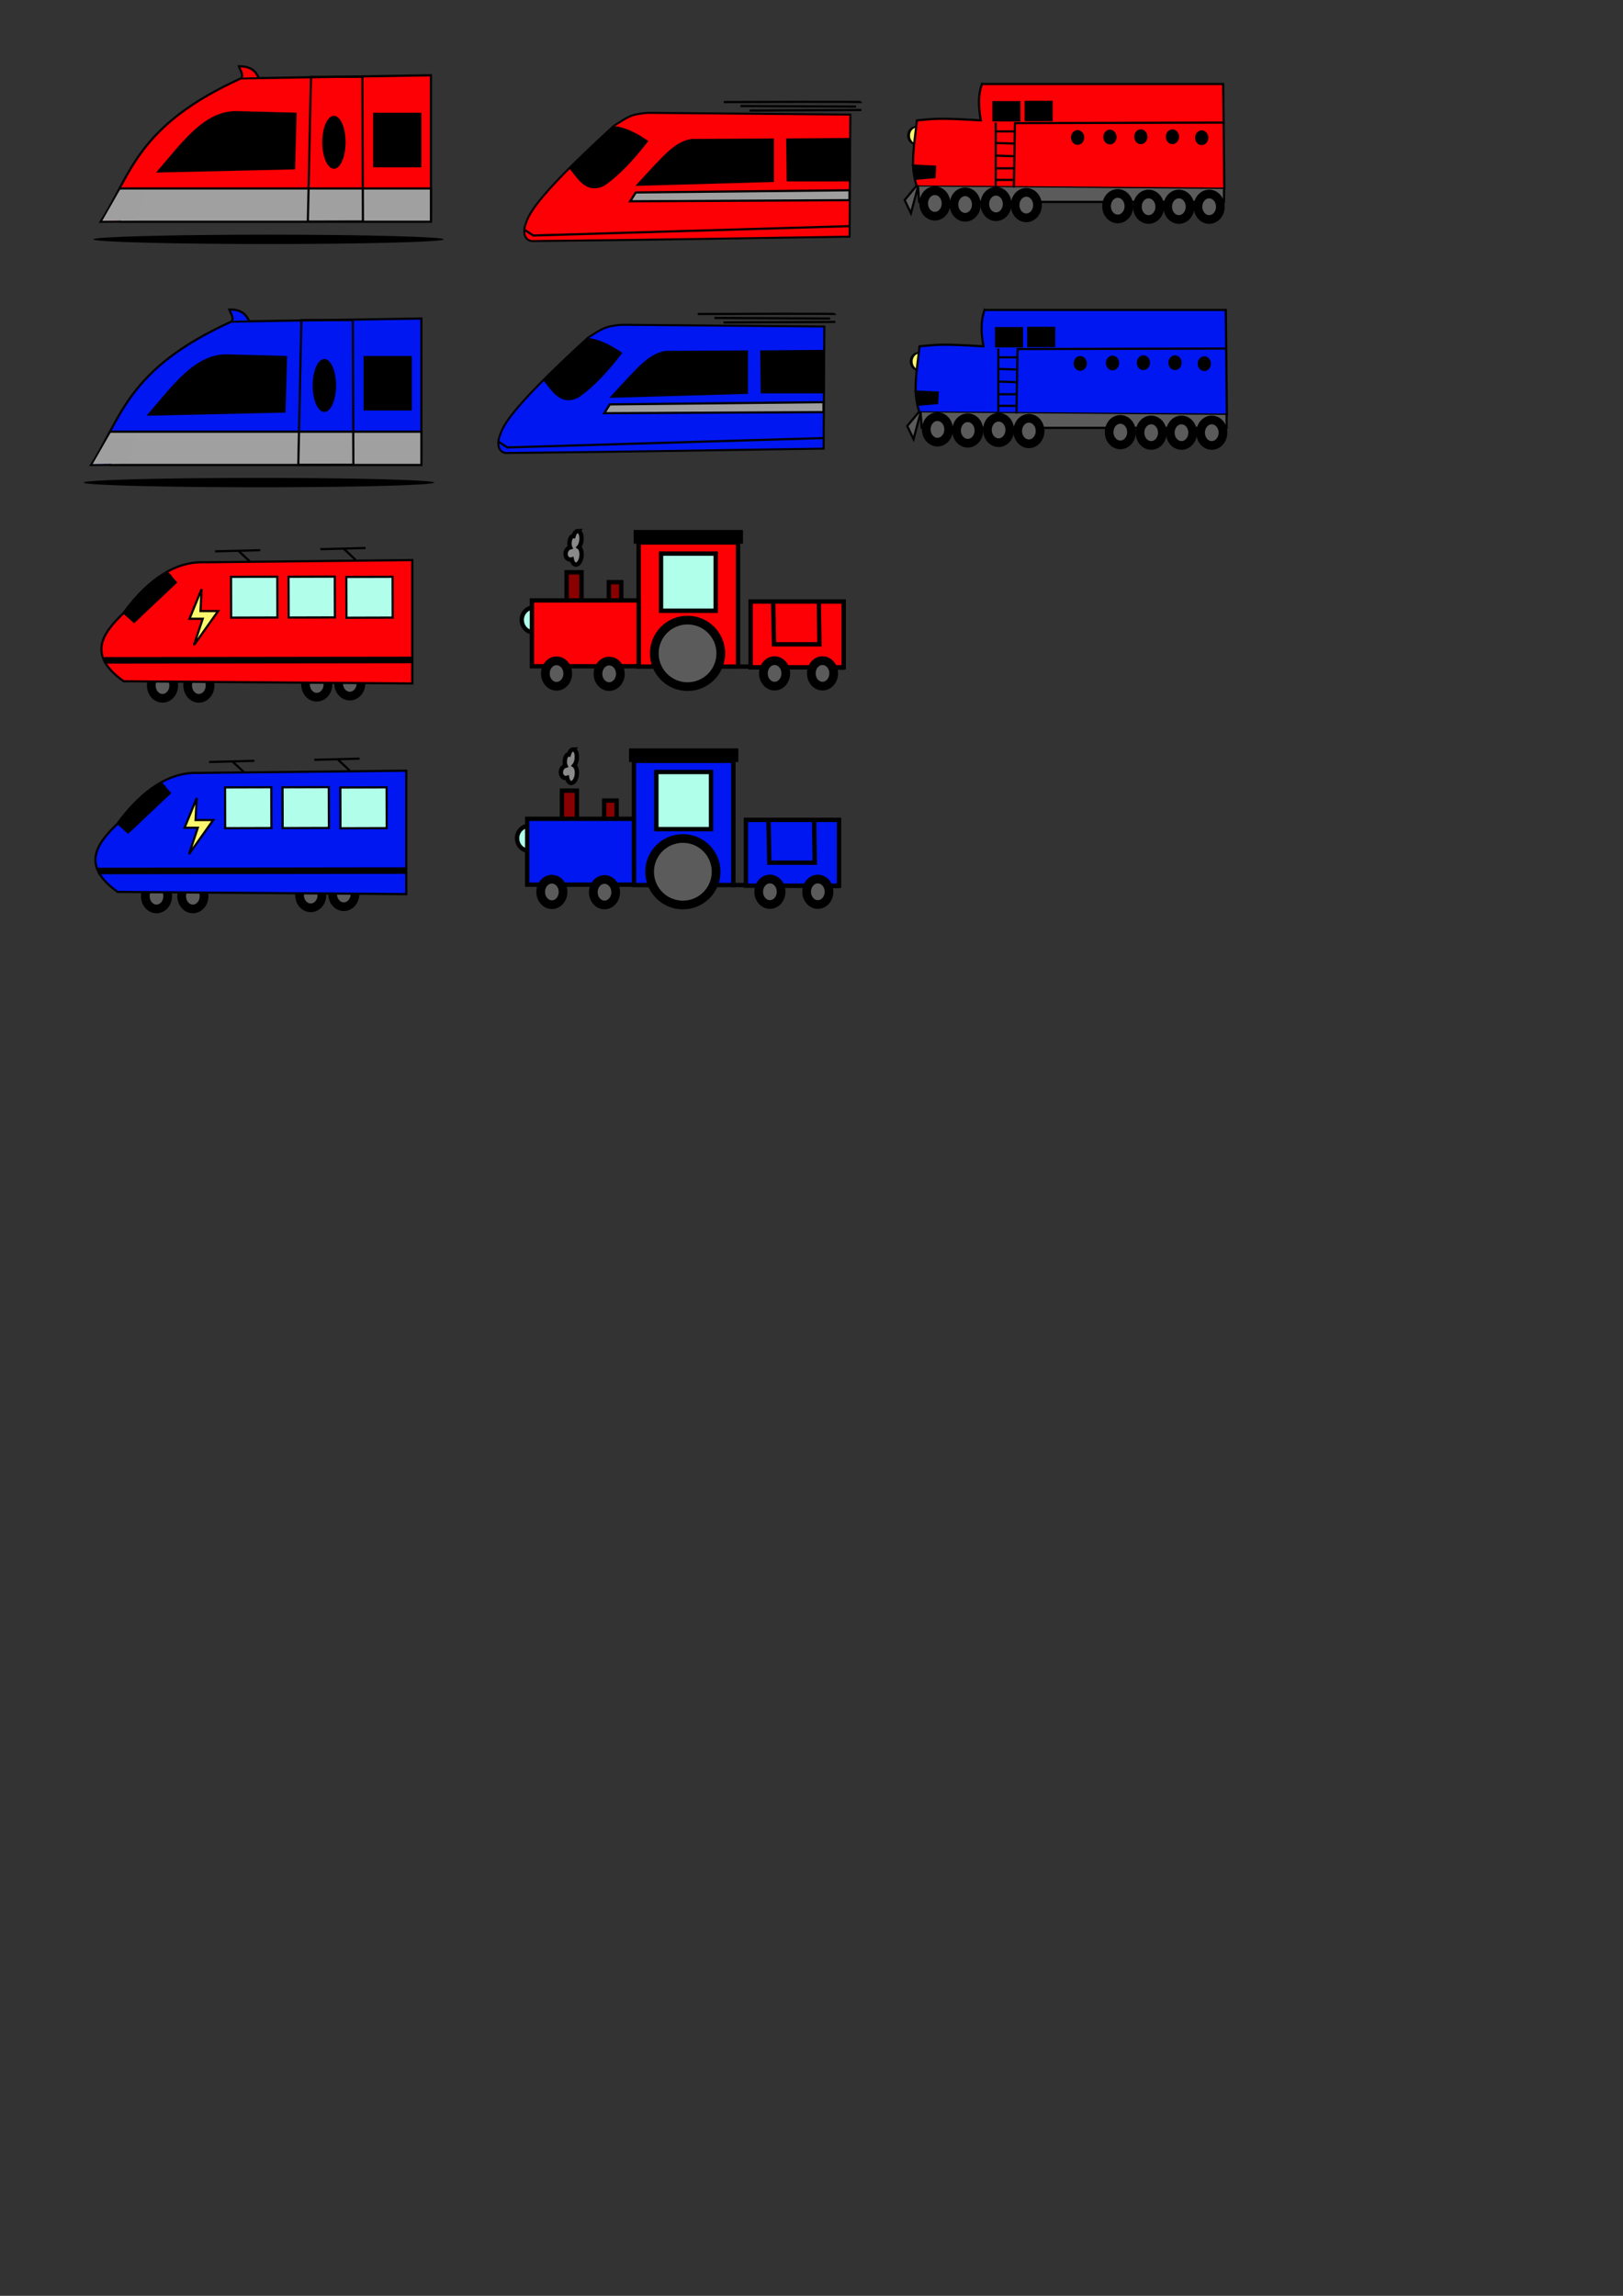 <?xml version="1.0" encoding="UTF-8" standalone="no"?>
<!-- Created with Inkscape (http://www.inkscape.org/) -->

<svg
   xmlns:dc="http://purl.org/dc/elements/1.1/"
   xmlns:cc="http://creativecommons.org/ns#"
   xmlns:rdf="http://www.w3.org/1999/02/22-rdf-syntax-ns#"
   xmlns:svg="http://www.w3.org/2000/svg"
   xmlns="http://www.w3.org/2000/svg"
   xmlns:sodipodi="http://sodipodi.sourceforge.net/DTD/sodipodi-0.dtd"
   xmlns:inkscape="http://www.inkscape.org/namespaces/inkscape"
   width="744.094"
   height="1052.362"
   id="svg6679"
   version="1.1"
   inkscape:version="0.48.5 r10040"
   sodipodi:docname="trains.svg">
  <rect width="100%" height="100%" fill="#333333" stroke="none"/>
  <defs
     id="defs6681" />
  <sodipodi:namedview
     id="base"
     pagecolor="#ffffff"
     bordercolor="#666666"
     borderopacity="1.0"
     inkscape:pageopacity="0.0"
     inkscape:pageshadow="2"
     inkscape:zoom="1.4"
     inkscape:cx="315.5102"
     inkscape:cy="812.76959"
     inkscape:document-units="px"
     inkscape:current-layer="layer5"
     showgrid="false"
     inkscape:window-width="1438"
     inkscape:window-height="851"
     inkscape:window-x="1599"
     inkscape:window-y="0"
     inkscape:window-maximized="0"
     showguides="true"
     inkscape:guide-bbox="true" />
  <g
     inkscape:label="hover_train_red"
     inkscape:groupmode="layer"
     id="layer1">
    <g
       id="g7313"
       transform="translate(-76,0)">
      <path
         sodipodi:nodetypes="ccccc"
         inkscape:connector-curvature="0"
         id="path6687"
         d="m 122.143,101.648 151.429,-1.429 0,-65.714 -87.143,1.429 c -47.908,21.833 -50.198,43.93 -64.286,65.714 z"
         style="fill:#fc0005;fill-opacity:1;stroke:#000000;stroke-width:1px;stroke-linecap:butt;stroke-linejoin:miter;stroke-opacity:1" />
      <path
         sodipodi:nodetypes="ccccc"
         inkscape:connector-curvature="0"
         id="path6689"
         d="m 211.508,52.146 -27.143,-0.714 c -14.551,-0.214 -24.807,14.603 -35.714,27.143 l 62.143,-1.429 z"
         style="fill:#000000;fill-opacity:1;stroke:#000000;stroke-width:1px;stroke-linecap:butt;stroke-linejoin:miter;stroke-opacity:1" />
      <rect
         y="51.684"
         x="247.073"
         height="25"
         width="22.143"
         id="rect6693"
         style="fill:#000000;fill-opacity:1;stroke:none" />
      <path
         transform="translate(0.166,-6.219)"
         d="m 279.286,115.934 c 0,1.183 -35.977,2.143 -80.357,2.143 -44.38,0 -80.357,-0.959 -80.357,-2.143 0,-1.183 35.977,-2.143 80.357,-2.143 44.38,0 80.357,0.959 80.357,2.143 z"
         sodipodi:ry="2.1428571"
         sodipodi:rx="80.35714"
         sodipodi:cy="115.93361"
         sodipodi:cx="198.92857"
         id="path7203"
         style="fill:#000000;fill-opacity:1;stroke:none"
         sodipodi:type="arc" />
      <path
         transform="translate(-1.263,-4.293)"
         d="m 235.714,69.505 c 0,6.706 -2.398,12.143 -5.357,12.143 -2.959,0 -5.357,-5.437 -5.357,-12.143 0,-6.706 2.398,-12.143 5.357,-12.143 2.959,0 5.357,5.437 5.357,12.143 z"
         sodipodi:ry="12.142858"
         sodipodi:rx="5.3571429"
         sodipodi:cy="69.505035"
         sodipodi:cx="230.35715"
         id="path7205"
         style="fill:#000000;fill-opacity:1;stroke:none"
         sodipodi:type="arc" />
      <rect
         y="86.395"
         x="130.967"
         height="15.253"
         width="142.615"
         id="rect7207"
         style="fill:#a0a0a0;fill-opacity:1;stroke:#000000;stroke-opacity:1" />
      <path
         sodipodi:nodetypes="ccccc"
         inkscape:connector-curvature="0"
         id="path7209"
         d="m 131.056,86.924 -8.181,14.29 16.309,-0.235 3.626,-12.934 z"
         style="fill:#9f9f9f;fill-opacity:1;stroke:none" />
      <path
         sodipodi:nodetypes="ccc"
         inkscape:connector-curvature="0"
         id="path7211"
         d="m 186.786,35.576 c 0.798,-1.548 -0.75,-3.631 -1.25,-5.179 5.581,-0.07 7.585,2.245 8.929,5"
         style="fill:#fc0005;fill-opacity:1;stroke:#000000;stroke-width:1px;stroke-linecap:butt;stroke-linejoin:miter;stroke-opacity:1" />
      <path
         sodipodi:nodetypes="ccccc"
         inkscape:connector-curvature="0"
         id="path6691"
         d="m 218.571,35.219 -1.429,66.389 25.253,-0.063 -0.253,-66.326 z"
         style="fill:none;stroke:#000000;stroke-width:1px;stroke-linecap:butt;stroke-linejoin:miter;stroke-opacity:1" />
    </g>
  </g>
  <g
     inkscape:groupmode="layer"
     id="layer7"
     inkscape:label="hover_train_blue">
    <g
       id="g7358">
      <path
         sodipodi:nodetypes="ccccc"
         inkscape:connector-curvature="0"
         id="path6687-4"
         d="m 41.755,213.139 151.429,-1.429 0,-65.714 -87.143,1.429 C 58.133,169.258 55.843,191.355 41.755,213.139 z"
         style="fill:#0017f2;fill-opacity:1;stroke:#000000;stroke-width:1px;stroke-linecap:butt;stroke-linejoin:miter;stroke-opacity:1" />
      <path
         sodipodi:nodetypes="ccccc"
         inkscape:connector-curvature="0"
         id="path6689-3"
         d="m 131.12,163.637 -27.143,-0.714 C 89.426,162.709 79.17,177.526 68.263,190.066 l 62.143,-1.429 z"
         style="fill:#000000;fill-opacity:1;stroke:#000000;stroke-width:1px;stroke-linecap:butt;stroke-linejoin:miter;stroke-opacity:1" />
      <rect
         y="163.175"
         x="166.686"
         height="25"
         width="22.143"
         id="rect6693-2"
         style="fill:#000000;fill-opacity:1;stroke:none" />
      <path
         transform="translate(-80.222,105.272)"
         d="m 279.286,115.934 a 80.357,2.143 0 1 1 -160.714,0 80.357,2.143 0 1 1 160.714,0 z"
         sodipodi:ry="2.1428571"
         sodipodi:rx="80.35714"
         sodipodi:cy="115.93361"
         sodipodi:cx="198.92857"
         id="path7203-4"
         style="fill:#000000;fill-opacity:1;stroke:none"
         sodipodi:type="arc" />
      <path
         transform="translate(-81.65,107.198)"
         d="m 235.714,69.505 a 5.357,12.143 0 1 1 -10.714,0 5.357,12.143 0 1 1 10.714,0 z"
         sodipodi:ry="12.142858"
         sodipodi:rx="5.3571429"
         sodipodi:cy="69.505035"
         sodipodi:cx="230.35715"
         id="path7205-6"
         style="fill:#000000;fill-opacity:1;stroke:none"
         sodipodi:type="arc" />
      <rect
         y="197.887"
         x="50.579"
         height="15.253"
         width="142.615"
         id="rect7207-5"
         style="fill:#a0a0a0;fill-opacity:1;stroke:#000000;stroke-opacity:1" />
      <path
         sodipodi:nodetypes="ccccc"
         inkscape:connector-curvature="0"
         id="path7209-0"
         d="m 50.669,198.416 -8.181,14.29 16.309,-0.235 3.626,-12.934 z"
         style="fill:#9f9f9f;fill-opacity:1;stroke:none" />
      <path
         sodipodi:nodetypes="ccc"
         inkscape:connector-curvature="0"
         id="path7211-6"
         d="m 106.398,147.068 c 0.798,-1.548 -0.75,-3.631 -1.25,-5.179 5.581,-0.07 7.585,2.245 8.929,5"
         style="fill:#0017f2;fill-opacity:1;stroke:#000000;stroke-width:1px;stroke-linecap:butt;stroke-linejoin:miter;stroke-opacity:1" />
      <path
         sodipodi:nodetypes="ccccc"
         inkscape:connector-curvature="0"
         id="path6691-2"
         d="m 138.184,146.711 -1.429,66.389 25.253,-0.063 -0.253,-66.326 z"
         style="fill:none;stroke:#000000;stroke-width:1px;stroke-linecap:butt;stroke-linejoin:miter;stroke-opacity:1" />
    </g>
  </g>
  <g
     inkscape:groupmode="layer"
     id="layer8"
     inkscape:label="bullet_train_blue">
    <g
       id="g7463">
      <path
         sodipodi:nodetypes="cccccsc"
         inkscape:connector-curvature="0"
         id="path7329"
         d="m 231.869,207.658 c 65.657,-0.671 97.15,-1.343 145.725,-2.014 l 0.357,-55.969 -92.839,-0.806 c -7.736,0.612 -9.016,1.783 -15.574,5.94 -38.837,35.516 -39.171,41.513 -40.694,45.794 -0.631,1.774 -0.98,6.473 3.026,7.054 z"
         style="fill:#0017f2;fill-opacity:1;stroke:#000000;stroke-width:0.92px;stroke-linecap:butt;stroke-linejoin:miter;stroke-opacity:1" />
      <path
         sodipodi:nodetypes="cccc"
         inkscape:connector-curvature="0"
         id="path7335"
         d="m 268.827,155.445 c 5.135,0.105 10.649,2.973 15.784,6.44 -6.279,8.085 -12.748,15.218 -19.698,19.951 -8.5,4.269 -12.279,-4.663 -15.657,-7.955"
         style="fill:#000000;fill-opacity:1;stroke:#000000;stroke-width:1px;stroke-linecap:butt;stroke-linejoin:miter;stroke-opacity:1" />
      <path
         sodipodi:nodetypes="ccccc"
         inkscape:connector-curvature="0"
         id="path7337"
         d="m 280.57,181.835 c 12.946,-14.108 17.098,-19.066 24.492,-20.503 l 37.38,-0.205 0,18.94 z"
         style="fill:#000000;fill-opacity:1;stroke:#000000;stroke-width:1px;stroke-linecap:butt;stroke-linejoin:miter;stroke-opacity:1" />
      <path
         inkscape:connector-curvature="0"
         id="path7339"
         d="m 349.008,161.127 0.253,18.688 28.284,0 0.253,-18.94 z"
         style="fill:#000000;fill-opacity:1;stroke:#000000;stroke-width:1px;stroke-linecap:butt;stroke-linejoin:miter;stroke-opacity:1" />
      <path
         sodipodi:nodetypes="ccccc"
         inkscape:connector-curvature="0"
         id="path7341"
         d="m 279.56,185.37 -2.525,4.041 100.51,-0.505 0,-4.546 z"
         style="fill:#9f9f9f;fill-opacity:1;stroke:#000000;stroke-width:1px;stroke-linecap:butt;stroke-linejoin:miter;stroke-opacity:1" />
      <path
         inkscape:connector-curvature="0"
         id="path7343"
         d="m 319.897,143.936 c 63.64,-0.253 63.387,0 63.387,0"
         style="fill:none;stroke:#000000;stroke-width:1px;stroke-linecap:butt;stroke-linejoin:miter;stroke-opacity:1" />
      <path
         inkscape:connector-curvature="0"
         id="path7345"
         d="m 331.723,147.821 c 51.265,-0.253 51.265,-0.253 51.265,-0.253"
         style="fill:none;stroke:#000000;stroke-width:1px;stroke-linecap:butt;stroke-linejoin:miter;stroke-opacity:1" />
      <path
         inkscape:connector-curvature="0"
         id="path7347"
         d="m 327.542,145.75 53.033,0.253"
         style="fill:none;stroke:#000000;stroke-width:1px;stroke-linecap:butt;stroke-linejoin:miter;stroke-opacity:1" />
      <path
         sodipodi:nodetypes="ccc"
         inkscape:connector-curvature="0"
         id="path7369"
         d="m 228.294,202.319 4.293,2.778 144.957,-4.293"
         style="fill:none;stroke:#000000;stroke-width:1px;stroke-linecap:butt;stroke-linejoin:miter;stroke-opacity:1" />
    </g>
  </g>
  <g
     inkscape:groupmode="layer"
     id="layer10"
     inkscape:label="steam_train_red">
    <g
       id="g8025"
       transform="translate(22.724,-46.405)">
      <path
         d="m 302.857,955.217 c 0,7.89 -6.076,14.286 -13.571,14.286 -7.495,0 -13.571,-6.396 -13.571,-14.286 0,-7.89 6.076,-14.286 13.571,-14.286 7.495,0 13.571,6.396 13.571,14.286 z"
         sodipodi:ry="14.285714"
         sodipodi:rx="13.571428"
         sodipodi:cy="955.2171"
         sodipodi:cx="289.28571"
         id="path3873"
         style="fill:#b0ffea;fill-opacity:1;stroke:#000000;stroke-width:5;stroke-linejoin:miter;stroke-miterlimit:4;stroke-opacity:1;stroke-dasharray:none;display:inline"
         sodipodi:type="arc"
         transform="matrix(0.399,0,0,0.399,106.471,-50.567)" />
      <rect
         y="295.049"
         x="270.085"
         height="56.937"
         width="45.55"
         id="rect4088"
         style="fill:#fc0005;fill-opacity:1;stroke:#000000;stroke-width:2;stroke-miterlimit:4;stroke-opacity:1;stroke-dasharray:none" />
      <rect
         y="313.269"
         x="256.42"
         height="10.249"
         width="5.694"
         id="rect4095"
         style="fill:#890000;fill-opacity:1;stroke:#000000;stroke-width:2;stroke-miterlimit:4;stroke-opacity:1;stroke-dasharray:none" />
      <rect
         y="308.714"
         x="237.061"
         height="13.665"
         width="6.832"
         id="rect4097"
         style="fill:#890000;fill-opacity:1;stroke:#000000;stroke-width:2;stroke-miterlimit:4;stroke-opacity:1;stroke-dasharray:none" />
      <rect
         y="321.635"
         x="221.129"
         height="30.177"
         width="48.966"
         id="rect3863"
         style="fill:#fc0005;fill-opacity:1;stroke:#000000;stroke-width:2;stroke-miterlimit:4;stroke-opacity:1;stroke-dasharray:none" />
      <rect
         y="300.173"
         x="280.334"
         height="26.191"
         width="25.052"
         id="rect3869"
         style="fill:#b0ffea;fill-opacity:1;stroke:#000000;stroke-width:2;stroke-miterlimit:4;stroke-opacity:1;stroke-dasharray:none" />
      <rect
         y="289.355"
         x="267.807"
         height="6.263"
         width="50.105"
         id="rect3871"
         style="fill:#000000;fill-opacity:1;stroke:none" />
      <path
         transform="matrix(0.399,0,0,0.399,127.172,-48.798)"
         d="m 337.143,1012.717 c 0,8.087 -5.756,14.643 -12.857,14.643 -7.101,0 -12.857,-6.556 -12.857,-14.643 0,-8.087 5.756,-14.643 12.857,-14.643 7.101,0 12.857,6.556 12.857,14.643 z"
         sodipodi:ry="14.642858"
         sodipodi:rx="12.857142"
         sodipodi:cy="1012.7171"
         sodipodi:cx="324.28571"
         id="path4124-8"
         style="fill:#5b5b5b;fill-opacity:1;stroke:#000000;stroke-width:10;stroke-miterlimit:4;stroke-opacity:1;stroke-dasharray:none"
         sodipodi:type="arc" />
      <path
         transform="matrix(0.399,0,0,0.399,103.047,-48.925)"
         d="m 337.143,1012.717 c 0,8.087 -5.756,14.643 -12.857,14.643 -7.101,0 -12.857,-6.556 -12.857,-14.643 0,-8.087 5.756,-14.643 12.857,-14.643 7.101,0 12.857,6.556 12.857,14.643 z"
         sodipodi:ry="14.642858"
         sodipodi:rx="12.857142"
         sodipodi:cy="1012.7171"
         sodipodi:cx="324.28571"
         id="path4124-8-3"
         style="fill:#5b5b5b;fill-opacity:1;stroke:#000000;stroke-width:10;stroke-miterlimit:4;stroke-opacity:1;stroke-dasharray:none"
         sodipodi:type="arc" />
      <path
         transform="matrix(0.399,0,0,0.399,100.259,-63.025)"
         d="m 520,1024.86 c 0,21.105 -17.109,38.214 -38.214,38.214 -21.105,0 -38.214,-17.109 -38.214,-38.214 0,-21.105 17.109,-38.214 38.214,-38.214 21.105,0 38.214,17.109 38.214,38.214 z"
         sodipodi:ry="38.214287"
         sodipodi:rx="38.214287"
         sodipodi:cy="1024.86"
         sodipodi:cx="481.78571"
         id="path4146-6"
         style="fill:#5b5b5b;fill-opacity:1;stroke:#000000;stroke-width:10;stroke-miterlimit:4;stroke-opacity:1;stroke-dasharray:none;display:inline"
         sodipodi:type="arc" />
      <g
         style="fill:#8a8a8a;fill-opacity:1;stroke:#000000;stroke-width:5;stroke-miterlimit:4;stroke-opacity:1;stroke-dasharray:none;display:inline"
         transform="matrix(0.399,0,0,0.399,109.364,-49.984)"
         id="g4121">
        <path
           inkscape:connector-curvature="0"
           style="fill:#8a8a8a;fill-opacity:1;stroke:#000000;stroke-width:5;stroke-miterlimit:4;stroke-opacity:1;stroke-dasharray:none"
           d="m 332.875,851.625 c -2.003,0 -3.919,2.38 -4.969,5.781 -0.148,-0.041 -0.312,-0.062 -0.469,-0.062 -1.972,0 -3.818,3.358 -4.125,7.5 -0.163,2.195 0.136,4.16 0.75,5.531 -2.77,0.71 -4.997,3.558 -5.25,6.969 -0.292,3.945 2.209,7.156 5.562,7.156 0.559,0 1.067,-0.115 1.594,-0.281 0.649,3.531 2.458,6 4.75,6 3.156,0 6.077,-4.655 6.5,-10.375 0.333,-4.496 -0.991,-8.287 -3.094,-9.719 1.546,-1.766 2.735,-4.917 3,-8.5 0.409,-5.523 -1.489,-10 -4.25,-10 z"
           id="path4109" />
      </g>
      <path
         inkscape:connector-curvature="0"
         id="path7738"
         d="m 314.723,351.944 49.75,0.505"
         style="fill:none;stroke:#000000;stroke-width:2;stroke-linecap:butt;stroke-linejoin:miter;stroke-miterlimit:4;stroke-opacity:1;stroke-dasharray:none" />
      <rect
         y="322.119"
         x="321.407"
         height="30.177"
         width="42.676"
         id="rect3863-4"
         style="fill:#fc0006;fill-opacity:1;stroke:#000000;stroke-width:2;stroke-miterlimit:4;stroke-opacity:1;stroke-dasharray:none" />
      <path
         transform="matrix(0.399,0,0,0.399,203.005,-48.998)"
         d="m 337.143,1012.717 c 0,8.087 -5.756,14.643 -12.857,14.643 -7.101,0 -12.857,-6.556 -12.857,-14.643 0,-8.087 5.756,-14.643 12.857,-14.643 7.101,0 12.857,6.556 12.857,14.643 z"
         sodipodi:ry="14.642858"
         sodipodi:rx="12.857142"
         sodipodi:cy="1012.7171"
         sodipodi:cx="324.28571"
         id="path4124-8-3-9"
         style="fill:#5b5b5b;fill-opacity:1;stroke:#000000;stroke-width:10;stroke-miterlimit:4;stroke-opacity:1;stroke-dasharray:none"
         sodipodi:type="arc" />
      <path
         transform="matrix(0.399,0,0,0.399,224.976,-48.998)"
         d="m 337.143,1012.717 c 0,8.087 -5.756,14.643 -12.857,14.643 -7.101,0 -12.857,-6.556 -12.857,-14.643 0,-8.087 5.756,-14.643 12.857,-14.643 7.101,0 12.857,6.556 12.857,14.643 z"
         sodipodi:ry="14.642858"
         sodipodi:rx="12.857142"
         sodipodi:cy="1012.7171"
         sodipodi:cx="324.28571"
         id="path4124-8-3-1"
         style="fill:#5b5b5b;fill-opacity:1;stroke:#000000;stroke-width:10;stroke-miterlimit:4;stroke-opacity:1;stroke-dasharray:none"
         sodipodi:type="arc" />
      <path
         sodipodi:nodetypes="cccc"
         inkscape:connector-curvature="0"
         id="path7823"
         d="m 331.748,322.56 0.388,19.193 20.825,0 -0.296,-19.877"
         style="fill:none;stroke:#000000;stroke-width:2;stroke-linecap:butt;stroke-linejoin:miter;stroke-miterlimit:4;stroke-opacity:1;stroke-dasharray:none" />
    </g>
  </g>
  <g
     inkscape:groupmode="layer"
     id="layer11"
     inkscape:label="steam_train_blue">
    <g
       id="g8044"
       transform="translate(-172.358,39.559)">
      <path
         d="m 302.857,955.217 c 0,7.89 -6.076,14.286 -13.571,14.286 -7.495,0 -13.571,-6.396 -13.571,-14.286 0,-7.89 6.076,-14.286 13.571,-14.286 7.495,0 13.571,6.396 13.571,14.286 z"
         sodipodi:ry="14.285714"
         sodipodi:rx="13.571428"
         sodipodi:cy="955.2171"
         sodipodi:cx="289.28571"
         id="path3873-4"
         style="fill:#b0ffea;fill-opacity:1;stroke:#000000;stroke-width:5;stroke-linejoin:miter;stroke-miterlimit:4;stroke-opacity:1;stroke-dasharray:none;display:inline"
         sodipodi:type="arc"
         transform="matrix(0.399,0,0,0.399,299.41,-36.425)" />
      <rect
         y="309.191"
         x="463.024"
         height="56.937"
         width="45.55"
         id="rect4088-1"
         style="fill:#0017f2;fill-opacity:1;stroke:#000000;stroke-width:2;stroke-miterlimit:4;stroke-opacity:1;stroke-dasharray:none" />
      <rect
         y="327.411"
         x="449.359"
         height="10.249"
         width="5.694"
         id="rect4095-2"
         style="fill:#890000;fill-opacity:1;stroke:#000000;stroke-width:2;stroke-miterlimit:4;stroke-opacity:1;stroke-dasharray:none" />
      <rect
         y="322.856"
         x="430"
         height="13.665"
         width="6.832"
         id="rect4097-0"
         style="fill:#890000;fill-opacity:1;stroke:#000000;stroke-width:2;stroke-miterlimit:4;stroke-opacity:1;stroke-dasharray:none" />
      <rect
         y="335.777"
         x="414.068"
         height="30.177"
         width="48.966"
         id="rect3863-3"
         style="fill:#0017f2;fill-opacity:1;stroke:#000000;stroke-width:2;stroke-miterlimit:4;stroke-opacity:1;stroke-dasharray:none" />
      <rect
         y="314.315"
         x="473.273"
         height="26.191"
         width="25.052"
         id="rect3869-1"
         style="fill:#b0ffea;fill-opacity:1;stroke:#000000;stroke-width:2;stroke-miterlimit:4;stroke-opacity:1;stroke-dasharray:none" />
      <rect
         y="303.497"
         x="460.747"
         height="6.263"
         width="50.105"
         id="rect3871-6"
         style="fill:#000000;fill-opacity:1;stroke:none" />
      <path
         transform="matrix(0.399,0,0,0.399,320.111,-34.656)"
         d="m 337.143,1012.717 c 0,8.087 -5.756,14.643 -12.857,14.643 -7.101,0 -12.857,-6.556 -12.857,-14.643 0,-8.087 5.756,-14.643 12.857,-14.643 7.101,0 12.857,6.556 12.857,14.643 z"
         sodipodi:ry="14.642858"
         sodipodi:rx="12.857142"
         sodipodi:cy="1012.7171"
         sodipodi:cx="324.28571"
         id="path4124-8-9"
         style="fill:#5b5b5b;fill-opacity:1;stroke:#000000;stroke-width:10;stroke-miterlimit:4;stroke-opacity:1;stroke-dasharray:none"
         sodipodi:type="arc" />
      <path
         transform="matrix(0.399,0,0,0.399,295.986,-34.783)"
         d="m 337.143,1012.717 c 0,8.087 -5.756,14.643 -12.857,14.643 -7.101,0 -12.857,-6.556 -12.857,-14.643 0,-8.087 5.756,-14.643 12.857,-14.643 7.101,0 12.857,6.556 12.857,14.643 z"
         sodipodi:ry="14.642858"
         sodipodi:rx="12.857142"
         sodipodi:cy="1012.7171"
         sodipodi:cx="324.28571"
         id="path4124-8-3-0"
         style="fill:#5b5b5b;fill-opacity:1;stroke:#000000;stroke-width:10;stroke-miterlimit:4;stroke-opacity:1;stroke-dasharray:none"
         sodipodi:type="arc" />
      <path
         transform="matrix(0.399,0,0,0.399,293.198,-48.883)"
         d="m 520,1024.86 c 0,21.105 -17.109,38.214 -38.214,38.214 -21.105,0 -38.214,-17.109 -38.214,-38.214 0,-21.105 17.109,-38.214 38.214,-38.214 21.105,0 38.214,17.109 38.214,38.214 z"
         sodipodi:ry="38.214287"
         sodipodi:rx="38.214287"
         sodipodi:cy="1024.86"
         sodipodi:cx="481.78571"
         id="path4146-6-0"
         style="fill:#5b5b5b;fill-opacity:1;stroke:#000000;stroke-width:10;stroke-miterlimit:4;stroke-opacity:1;stroke-dasharray:none;display:inline"
         sodipodi:type="arc" />
      <g
         style="fill:#8a8a8a;fill-opacity:1;stroke:#000000;stroke-width:5;stroke-miterlimit:4;stroke-opacity:1;stroke-dasharray:none;display:inline"
         transform="matrix(0.399,0,0,0.399,302.303,-35.842)"
         id="g4121-4">
        <path
           inkscape:connector-curvature="0"
           style="fill:#8a8a8a;fill-opacity:1;stroke:#000000;stroke-width:5;stroke-miterlimit:4;stroke-opacity:1;stroke-dasharray:none"
           d="m 332.875,851.625 c -2.003,0 -3.919,2.38 -4.969,5.781 -0.148,-0.041 -0.312,-0.062 -0.469,-0.062 -1.972,0 -3.818,3.358 -4.125,7.5 -0.163,2.195 0.136,4.16 0.75,5.531 -2.77,0.71 -4.997,3.558 -5.25,6.969 -0.292,3.945 2.209,7.156 5.562,7.156 0.559,0 1.067,-0.115 1.594,-0.281 0.649,3.531 2.458,6 4.75,6 3.156,0 6.077,-4.655 6.5,-10.375 0.333,-4.496 -0.991,-8.287 -3.094,-9.719 1.546,-1.766 2.735,-4.917 3,-8.5 0.409,-5.523 -1.489,-10 -4.25,-10 z"
           id="path4109-9" />
      </g>
      <path
         inkscape:connector-curvature="0"
         id="path7738-5"
         d="m 507.663,366.086 49.75,0.505"
         style="fill:none;stroke:#000000;stroke-width:2;stroke-linecap:butt;stroke-linejoin:miter;stroke-miterlimit:4;stroke-opacity:1;stroke-dasharray:none" />
      <rect
         y="336.261"
         x="514.346"
         height="30.177"
         width="42.676"
         id="rect3863-4-7"
         style="fill:#0017f2;fill-opacity:1;stroke:#000000;stroke-width:2;stroke-miterlimit:4;stroke-opacity:1;stroke-dasharray:none" />
      <path
         transform="matrix(0.399,0,0,0.399,395.944,-34.856)"
         d="m 337.143,1012.717 c 0,8.087 -5.756,14.643 -12.857,14.643 -7.101,0 -12.857,-6.556 -12.857,-14.643 0,-8.087 5.756,-14.643 12.857,-14.643 7.101,0 12.857,6.556 12.857,14.643 z"
         sodipodi:ry="14.642858"
         sodipodi:rx="12.857142"
         sodipodi:cy="1012.7171"
         sodipodi:cx="324.28571"
         id="path4124-8-3-9-3"
         style="fill:#5b5b5b;fill-opacity:1;stroke:#000000;stroke-width:10;stroke-miterlimit:4;stroke-opacity:1;stroke-dasharray:none"
         sodipodi:type="arc" />
      <path
         transform="matrix(0.399,0,0,0.399,417.915,-34.856)"
         d="m 337.143,1012.717 c 0,8.087 -5.756,14.643 -12.857,14.643 -7.101,0 -12.857,-6.556 -12.857,-14.643 0,-8.087 5.756,-14.643 12.857,-14.643 7.101,0 12.857,6.556 12.857,14.643 z"
         sodipodi:ry="14.642858"
         sodipodi:rx="12.857142"
         sodipodi:cy="1012.7171"
         sodipodi:cx="324.28571"
         id="path4124-8-3-1-4"
         style="fill:#5b5b5b;fill-opacity:1;stroke:#000000;stroke-width:10;stroke-miterlimit:4;stroke-opacity:1;stroke-dasharray:none"
         sodipodi:type="arc" />
      <path
         sodipodi:nodetypes="cccc"
         inkscape:connector-curvature="0"
         id="path7823-1"
         d="m 524.687,336.703 0.388,19.193 20.825,0 -0.296,-19.877"
         style="fill:none;stroke:#000000;stroke-width:2;stroke-linecap:butt;stroke-linejoin:miter;stroke-miterlimit:4;stroke-opacity:1;stroke-dasharray:none" />
    </g>
  </g>
  <g
     inkscape:groupmode="layer"
     id="layer2"
     inkscape:label="electric_train_red">
    <g
       id="g4247">
      <path
         sodipodi:type="arc"
         style="fill:#5b5b5b;fill-opacity:1;stroke:#000000;stroke-width:10;stroke-miterlimit:4;stroke-opacity:1;stroke-dasharray:none"
         id="path4124-8-3-0-3-0"
         sodipodi:cx="324.28571"
         sodipodi:cy="1012.7171"
         sodipodi:rx="12.857142"
         sodipodi:ry="14.642858"
         d="m 337.143,1012.717 a 12.857,14.643 0 1 1 -25.714,0 12.857,14.643 0 1 1 25.714,0 z"
         transform="matrix(0.399,0,0,0.399,-54.883,-89.83)" />
      <path
         sodipodi:type="arc"
         style="fill:#5b5b5b;fill-opacity:1;stroke:#000000;stroke-width:10;stroke-miterlimit:4;stroke-opacity:1;stroke-dasharray:none"
         id="path4124-8-3-0-36-0"
         sodipodi:cx="324.28571"
         sodipodi:cy="1012.7171"
         sodipodi:rx="12.857142"
         sodipodi:ry="14.642858"
         d="m 337.143,1012.717 a 12.857,14.643 0 1 1 -25.714,0 12.857,14.643 0 1 1 25.714,0 z"
         transform="matrix(0.399,0,0,0.399,-38.216,-89.83)" />
      <path
         sodipodi:type="arc"
         style="fill:#5b5b5b;fill-opacity:1;stroke:#000000;stroke-width:10;stroke-miterlimit:4;stroke-opacity:1;stroke-dasharray:none"
         id="path4124-8-3-0-2-0"
         sodipodi:cx="324.28571"
         sodipodi:cy="1012.7171"
         sodipodi:rx="12.857142"
         sodipodi:ry="14.642858"
         d="m 337.143,1012.717 a 12.857,14.643 0 1 1 -25.714,0 12.857,14.643 0 1 1 25.714,0 z"
         transform="matrix(0.399,0,0,0.399,15.828,-90.335)" />
      <path
         sodipodi:type="arc"
         style="fill:#5b5b5b;fill-opacity:1;stroke:#000000;stroke-width:10;stroke-miterlimit:4;stroke-opacity:1;stroke-dasharray:none"
         id="path4124-8-3-0-7-3"
         sodipodi:cx="324.28571"
         sodipodi:cy="1012.7171"
         sodipodi:rx="12.857142"
         sodipodi:ry="14.642858"
         d="m 337.143,1012.717 a 12.857,14.643 0 1 1 -25.714,0 12.857,14.643 0 1 1 25.714,0 z"
         transform="matrix(0.399,0,0,0.399,30.98,-90.84)" />
      <path
         sodipodi:nodetypes="cccccc"
         inkscape:connector-curvature="0"
         id="path3203-1"
         d="m 94.063,257.738 94.954,-1.01 0,56.569 L 56.687,312.286 c -16.926,-12.092 -9.781,-21.916 0,-31.315 12.459,-16.993 24.917,-23.737 37.376,-23.234 z"
         style="fill:#fc0006;fill-opacity:1;stroke:#000000;stroke-width:1px;stroke-linecap:butt;stroke-linejoin:miter;stroke-opacity:1" />
      <rect
         transform="matrix(1,-0.003,0.003,1,0,0)"
         y="264.939"
         x="157.986"
         height="18.688"
         width="21.213"
         id="rect3244-6"
         style="fill:#b1ffeb;fill-opacity:1;fill-rule:evenodd;stroke:#000000;stroke-width:1px;stroke-linecap:butt;stroke-linejoin:miter;stroke-opacity:1" />
      <path
         inkscape:connector-curvature="0"
         id="path3264-7"
         d="M 47.741,302.693 C 188.634,302.514 188.634,302.514 188.634,302.514"
         style="fill:none;stroke:#000000;stroke-width:3;stroke-linecap:butt;stroke-linejoin:miter;stroke-miterlimit:4;stroke-opacity:1;stroke-dasharray:none" />
      <path
         inkscape:connector-curvature="0"
         id="path3266-0"
         d="m 76.67,262.514 3.929,4.464 -19.107,18.036 -4.643,-4.107"
         style="fill:#000000;fill-opacity:1;stroke:#000000;stroke-width:1px;stroke-linecap:butt;stroke-linejoin:miter;stroke-opacity:1" />
      <path
         inkscape:connector-curvature="0"
         id="path3268-9"
         d="m 114.884,257.693 -5.714,-5.357"
         style="fill:none;stroke:#000000;stroke-width:1px;stroke-linecap:butt;stroke-linejoin:miter;stroke-opacity:1" />
      <path
         inkscape:connector-curvature="0"
         id="path3270-4"
         d="m 98.634,252.729 20.714,-0.536"
         style="fill:none;stroke:#000000;stroke-width:1px;stroke-linecap:butt;stroke-linejoin:miter;stroke-opacity:1" />
      <path
         inkscape:connector-curvature="0"
         id="path3268-4-5"
         d="m 163.099,256.693 -5.714,-5.357"
         style="fill:none;stroke:#000000;stroke-width:1px;stroke-linecap:butt;stroke-linejoin:miter;stroke-opacity:1" />
      <path
         inkscape:connector-curvature="0"
         id="path3270-7-1"
         d="m 146.849,251.729 20.714,-0.536"
         style="fill:none;stroke:#000000;stroke-width:1px;stroke-linecap:butt;stroke-linejoin:miter;stroke-opacity:1" />
      <rect
         transform="matrix(1,-0.003,0.003,1,0,0)"
         y="264.778"
         x="131.485"
         height="18.688"
         width="21.213"
         id="rect3244-9-6"
         style="fill:#b1ffeb;fill-opacity:1;fill-rule:evenodd;stroke:#000000;stroke-width:1px;stroke-linecap:butt;stroke-linejoin:miter;stroke-opacity:1" />
      <rect
         transform="matrix(1,-0.003,0.003,1,0,0)"
         y="264.741"
         x="105.128"
         height="18.688"
         width="21.213"
         id="rect3244-7-6"
         style="fill:#b1ffeb;fill-opacity:1;fill-rule:evenodd;stroke:#000000;stroke-width:1px;stroke-linecap:butt;stroke-linejoin:miter;stroke-opacity:1" />
      <path
         sodipodi:nodetypes="ccccc"
         inkscape:connector-curvature="0"
         id="path4129-4"
         d="m 56.94,280.592 c 5.587,-7.418 11.768,-13.987 19.698,-18.056 l 1.389,1.389 -19.193,18.183 z"
         style="fill:#000000;fill-opacity:1;stroke:#000000;stroke-width:1px;stroke-linecap:butt;stroke-linejoin:miter;stroke-opacity:1" />
    </g>
    <path
       style="fill:#fef86e;stroke:#000000;stroke-width:1px;stroke-linecap:butt;stroke-linejoin:miter;stroke-opacity:1;fill-opacity:1"
       d="m 92.429,269.999 c -5.556,13.637 -5.556,13.637 -5.556,13.637 l 6.061,0 -4.041,12.122 11.112,-15.657 -8.081,0 z"
       id="path4264"
       inkscape:connector-curvature="0" />
  </g>
  <g
     inkscape:groupmode="layer"
     id="layer3"
     inkscape:label="electric_train_blue">
    <g
       id="g4347"
       transform="translate(-183.571,98.571)">
      <path
         sodipodi:type="arc"
         style="fill:#5b5b5b;fill-opacity:1;stroke:#000000;stroke-width:10;stroke-miterlimit:4;stroke-opacity:1;stroke-dasharray:none"
         id="path4124-8-3-0-3"
         sodipodi:cx="324.28571"
         sodipodi:cy="1012.7171"
         sodipodi:rx="12.857142"
         sodipodi:ry="14.642858"
         d="m 337.143,1012.717 c 0,8.087 -5.756,14.643 -12.857,14.643 -7.101,0 -12.857,-6.556 -12.857,-14.643 0,-8.087 5.756,-14.643 12.857,-14.643 7.101,0 12.857,6.556 12.857,14.643 z"
         transform="matrix(0.399,0,0,0.399,125.934,-91.85)" />
      <path
         sodipodi:type="arc"
         style="fill:#5b5b5b;fill-opacity:1;stroke:#000000;stroke-width:10;stroke-miterlimit:4;stroke-opacity:1;stroke-dasharray:none"
         id="path4124-8-3-0-36"
         sodipodi:cx="324.28571"
         sodipodi:cy="1012.7171"
         sodipodi:rx="12.857142"
         sodipodi:ry="14.642858"
         d="m 337.143,1012.717 c 0,8.087 -5.756,14.643 -12.857,14.643 -7.101,0 -12.857,-6.556 -12.857,-14.643 0,-8.087 5.756,-14.643 12.857,-14.643 7.101,0 12.857,6.556 12.857,14.643 z"
         transform="matrix(0.399,0,0,0.399,142.602,-91.85)" />
      <path
         sodipodi:type="arc"
         style="fill:#5b5b5b;fill-opacity:1;stroke:#000000;stroke-width:10;stroke-miterlimit:4;stroke-opacity:1;stroke-dasharray:none"
         id="path4124-8-3-0-2"
         sodipodi:cx="324.28571"
         sodipodi:cy="1012.7171"
         sodipodi:rx="12.857142"
         sodipodi:ry="14.642858"
         d="m 337.143,1012.717 c 0,8.087 -5.756,14.643 -12.857,14.643 -7.101,0 -12.857,-6.556 -12.857,-14.643 0,-8.087 5.756,-14.643 12.857,-14.643 7.101,0 12.857,6.556 12.857,14.643 z"
         transform="matrix(0.399,0,0,0.399,196.645,-92.355)" />
      <path
         sodipodi:type="arc"
         style="fill:#5b5b5b;fill-opacity:1;stroke:#000000;stroke-width:10;stroke-miterlimit:4;stroke-opacity:1;stroke-dasharray:none"
         id="path4124-8-3-0-7"
         sodipodi:cx="324.28571"
         sodipodi:cy="1012.7171"
         sodipodi:rx="12.857142"
         sodipodi:ry="14.642858"
         d="m 337.143,1012.717 c 0,8.087 -5.756,14.643 -12.857,14.643 -7.101,0 -12.857,-6.556 -12.857,-14.643 0,-8.087 5.756,-14.643 12.857,-14.643 7.101,0 12.857,6.556 12.857,14.643 z"
         transform="matrix(0.399,0,0,0.399,211.797,-92.86)" />
      <path
         sodipodi:nodetypes="cccccc"
         inkscape:connector-curvature="0"
         id="path3203"
         d="m 274.88,255.717 94.954,-1.01 0,56.569 -132.33,-1.01 c -16.926,-12.092 -9.781,-21.916 0,-31.315 12.459,-16.993 24.917,-23.737 37.376,-23.234 z"
         style="fill:#0017f2;fill-opacity:1;stroke:#000000;stroke-width:1px;stroke-linecap:butt;stroke-linejoin:miter;stroke-opacity:1" />
      <rect
         transform="matrix(1,-0.003,0.003,1,0,0)"
         y="263.418"
         x="338.809"
         height="18.688"
         width="21.213"
         id="rect3244"
         style="fill:#b1ffeb;fill-opacity:1;fill-rule:evenodd;stroke:#000000;stroke-width:1px;stroke-linecap:butt;stroke-linejoin:miter;stroke-opacity:1" />
      <path
         inkscape:connector-curvature="0"
         id="path3264"
         d="m 228.559,300.673 c 140.893,-0.179 140.893,-0.179 140.893,-0.179"
         style="fill:none;stroke:#000000;stroke-width:3;stroke-linecap:butt;stroke-linejoin:miter;stroke-miterlimit:4;stroke-opacity:1;stroke-dasharray:none" />
      <path
         inkscape:connector-curvature="0"
         id="path3266"
         d="m 257.487,260.494 3.929,4.464 -19.107,18.036 -4.643,-4.107"
         style="fill:#000000;fill-opacity:1;stroke:#000000;stroke-width:1px;stroke-linecap:butt;stroke-linejoin:miter;stroke-opacity:1" />
      <path
         inkscape:connector-curvature="0"
         id="path3268"
         d="m 295.702,255.673 -5.714,-5.357"
         style="fill:none;stroke:#000000;stroke-width:1px;stroke-linecap:butt;stroke-linejoin:miter;stroke-opacity:1" />
      <path
         inkscape:connector-curvature="0"
         id="path3270"
         d="m 279.452,250.708 20.714,-0.536"
         style="fill:none;stroke:#000000;stroke-width:1px;stroke-linecap:butt;stroke-linejoin:miter;stroke-opacity:1" />
      <path
         inkscape:connector-curvature="0"
         id="path3268-4"
         d="m 343.916,254.673 -5.714,-5.357"
         style="fill:none;stroke:#000000;stroke-width:1px;stroke-linecap:butt;stroke-linejoin:miter;stroke-opacity:1" />
      <path
         inkscape:connector-curvature="0"
         id="path3270-7"
         d="m 327.666,249.708 20.714,-0.536"
         style="fill:none;stroke:#000000;stroke-width:1px;stroke-linecap:butt;stroke-linejoin:miter;stroke-opacity:1" />
      <rect
         transform="matrix(1,-0.003,0.003,1,0,0)"
         y="263.258"
         x="312.307"
         height="18.688"
         width="21.213"
         id="rect3244-9"
         style="fill:#b1ffeb;fill-opacity:1;fill-rule:evenodd;stroke:#000000;stroke-width:1px;stroke-linecap:butt;stroke-linejoin:miter;stroke-opacity:1" />
      <rect
         transform="matrix(1,-0.003,0.003,1,0,0)"
         y="263.22"
         x="285.95"
         height="18.688"
         width="21.213"
         id="rect3244-7"
         style="fill:#b1ffeb;fill-opacity:1;fill-rule:evenodd;stroke:#000000;stroke-width:1px;stroke-linecap:butt;stroke-linejoin:miter;stroke-opacity:1" />
      <path
         sodipodi:nodetypes="ccccc"
         inkscape:connector-curvature="0"
         id="path4129"
         d="m 237.757,278.572 c 5.587,-7.418 11.768,-13.987 19.698,-18.056 l 1.389,1.389 -19.193,18.183 z"
         style="fill:#000000;fill-opacity:1;stroke:#000000;stroke-width:1px;stroke-linecap:butt;stroke-linejoin:miter;stroke-opacity:1" />
      <path
         inkscape:connector-curvature="0"
         id="path4264-0"
         d="m 273.751,267.221 c -5.556,13.637 -5.556,13.637 -5.556,13.637 l 6.061,0 -4.041,12.122 11.112,-15.657 -8.081,0 z"
         style="fill:#fef86e;fill-opacity:1;stroke:#000000;stroke-width:1px;stroke-linecap:butt;stroke-linejoin:miter;stroke-opacity:1" />
    </g>
  </g>
  <g
     inkscape:groupmode="layer"
     id="layer4"
     inkscape:label="diesel_train_red">
    <g
       id="g4689"
       transform="translate(-18.571,-201.429)">
      <path
         transform="matrix(1.024,0,0,0.608,-13.805,94.495)"
         d="m 445.477,278.08 c 0,3.626 -1.583,6.566 -3.536,6.566 -1.953,0 -3.536,-2.94 -3.536,-6.566 0,-3.626 1.583,-6.566 3.536,-6.566 1.953,0 3.536,2.94 3.536,6.566 z"
         sodipodi:ry="6.5659914"
         sodipodi:rx="3.5355339"
         sodipodi:cy="278.08026"
         sodipodi:cx="441.94174"
         id="path4295"
         style="fill:#fef86e;fill-opacity:1;stroke:#000000;stroke-width:1.267;stroke-miterlimit:4;stroke-opacity:1;stroke-dasharray:none"
         sodipodi:type="arc" />
      <path
         sodipodi:nodetypes="ccccccc"
         inkscape:connector-curvature="0"
         id="path4291"
         d="m 468.748,239.944 110.612,0 0.505,47.982 -140.916,-1.01 c -3.419,-9.574 -1.002,-20.125 0,-30.305 8.069,-0.745 9.602,-1.221 29.294,0 -1.183,-6.922 -1.196,-11.696 0.505,-16.668 z"
         style="fill:#fc0005;fill-opacity:1;stroke:#000000;stroke-width:1px;stroke-linecap:butt;stroke-linejoin:miter;stroke-opacity:1" />
      <path
         sodipodi:nodetypes="cccc"
         inkscape:connector-curvature="0"
         id="path4293"
         d="m 438.905,286.411 -5.586,6.719 2.879,6.036 3.435,-12.816"
         style="fill:#5b5b5b;fill-opacity:1;stroke:#000000;stroke-width:1px;stroke-linecap:butt;stroke-linejoin:miter;stroke-opacity:1" />
      <path
         sodipodi:nodetypes="cccc"
         inkscape:connector-curvature="0"
         id="path4297"
         d="m 439.453,286.916 0.505,7.071 139.78,0 10e-6,-5.935"
         style="fill:#5b5b5b;fill-opacity:1;stroke:#000000;stroke-width:1px;stroke-linecap:butt;stroke-linejoin:miter;stroke-opacity:1" />
      <path
         sodipodi:type="arc"
         style="fill:#5b5b5b;fill-opacity:1;stroke:#000000;stroke-width:10;stroke-miterlimit:4;stroke-opacity:1;stroke-dasharray:none"
         id="path4124-8-3-0-36-1"
         sodipodi:cx="324.28571"
         sodipodi:cy="1012.7171"
         sodipodi:rx="12.857142"
         sodipodi:ry="14.642858"
         d="m 337.143,1012.717 c 0,8.087 -5.756,14.643 -12.857,14.643 -7.101,0 -12.857,-6.556 -12.857,-14.643 0,-8.087 5.756,-14.643 12.857,-14.643 7.101,0 12.857,6.556 12.857,14.643 z"
         transform="matrix(0.399,0,0,0.399,317.781,-109.391)" />
      <path
         sodipodi:type="arc"
         style="fill:#5b5b5b;fill-opacity:1;stroke:#000000;stroke-width:10;stroke-miterlimit:4;stroke-opacity:1;stroke-dasharray:none"
         id="path4124-8-3-0-36-8"
         sodipodi:cx="324.28571"
         sodipodi:cy="1012.7171"
         sodipodi:rx="12.857142"
         sodipodi:ry="14.642858"
         d="m 337.143,1012.717 c 0,8.087 -5.756,14.643 -12.857,14.643 -7.101,0 -12.857,-6.556 -12.857,-14.643 0,-8.087 5.756,-14.643 12.857,-14.643 7.101,0 12.857,6.556 12.857,14.643 z"
         transform="matrix(0.399,0,0,0.399,331.671,-108.886)" />
      <path
         sodipodi:type="arc"
         style="fill:#5b5b5b;fill-opacity:1;stroke:#000000;stroke-width:10;stroke-miterlimit:4;stroke-opacity:1;stroke-dasharray:none"
         id="path4124-8-3-0-36-7"
         sodipodi:cx="324.28571"
         sodipodi:cy="1012.7171"
         sodipodi:rx="12.857142"
         sodipodi:ry="14.642858"
         d="m 337.143,1012.717 c 0,8.087 -5.756,14.643 -12.857,14.643 -7.101,0 -12.857,-6.556 -12.857,-14.643 0,-8.087 5.756,-14.643 12.857,-14.643 7.101,0 12.857,6.556 12.857,14.643 z"
         transform="matrix(0.399,0,0,0.399,345.813,-109.138)" />
      <path
         sodipodi:type="arc"
         style="fill:#5b5b5b;fill-opacity:1;stroke:#000000;stroke-width:10;stroke-miterlimit:4;stroke-opacity:1;stroke-dasharray:none"
         id="path4124-8-3-0-36-6"
         sodipodi:cx="324.28571"
         sodipodi:cy="1012.7171"
         sodipodi:rx="12.857142"
         sodipodi:ry="14.642858"
         d="m 337.143,1012.717 c 0,8.087 -5.756,14.643 -12.857,14.643 -7.101,0 -12.857,-6.556 -12.857,-14.643 0,-8.087 5.756,-14.643 12.857,-14.643 7.101,0 12.857,6.556 12.857,14.643 z"
         transform="matrix(0.399,0,0,0.399,359.703,-108.633)" />
      <path
         sodipodi:type="arc"
         style="fill:#5b5b5b;fill-opacity:1;stroke:#000000;stroke-width:10;stroke-miterlimit:4;stroke-opacity:1;stroke-dasharray:none"
         id="path4124-8-3-0-36-9"
         sodipodi:cx="324.28571"
         sodipodi:cy="1012.7171"
         sodipodi:rx="12.857142"
         sodipodi:ry="14.642858"
         d="m 337.143,1012.717 c 0,8.087 -5.756,14.643 -12.857,14.643 -7.101,0 -12.857,-6.556 -12.857,-14.643 0,-8.087 5.756,-14.643 12.857,-14.643 7.101,0 12.857,6.556 12.857,14.643 z"
         transform="matrix(0.399,0,0,0.399,443.545,-107.876)" />
      <path
         sodipodi:type="arc"
         style="fill:#5b5b5b;fill-opacity:1;stroke:#000000;stroke-width:10;stroke-miterlimit:4;stroke-opacity:1;stroke-dasharray:none"
         id="path4124-8-3-0-36-3"
         sodipodi:cx="324.28571"
         sodipodi:cy="1012.7171"
         sodipodi:rx="12.857142"
         sodipodi:ry="14.642858"
         d="m 337.143,1012.717 c 0,8.087 -5.756,14.643 -12.857,14.643 -7.101,0 -12.857,-6.556 -12.857,-14.643 0,-8.087 5.756,-14.643 12.857,-14.643 7.101,0 12.857,6.556 12.857,14.643 z"
         transform="matrix(0.399,0,0,0.399,429.656,-107.876)" />
      <path
         sodipodi:type="arc"
         style="fill:#5b5b5b;fill-opacity:1;stroke:#000000;stroke-width:10;stroke-miterlimit:4;stroke-opacity:1;stroke-dasharray:none"
         id="path4124-8-3-0-36-5"
         sodipodi:cx="324.28571"
         sodipodi:cy="1012.7171"
         sodipodi:rx="12.857142"
         sodipodi:ry="14.642858"
         d="m 337.143,1012.717 c 0,8.087 -5.756,14.643 -12.857,14.643 -7.101,0 -12.857,-6.556 -12.857,-14.643 0,-8.087 5.756,-14.643 12.857,-14.643 7.101,0 12.857,6.556 12.857,14.643 z"
         transform="matrix(0.399,0,0,0.399,415.766,-107.876)" />
      <path
         sodipodi:type="arc"
         style="fill:#5b5b5b;fill-opacity:1;stroke:#000000;stroke-width:10;stroke-miterlimit:4;stroke-opacity:1;stroke-dasharray:none"
         id="path4124-8-3-0-36-02"
         sodipodi:cx="324.28571"
         sodipodi:cy="1012.7171"
         sodipodi:rx="12.857142"
         sodipodi:ry="14.642858"
         d="m 337.143,1012.717 c 0,8.087 -5.756,14.643 -12.857,14.643 -7.101,0 -12.857,-6.556 -12.857,-14.643 0,-8.087 5.756,-14.643 12.857,-14.643 7.101,0 12.857,6.556 12.857,14.643 z"
         transform="matrix(0.399,0,0,0.399,401.624,-108.128)" />
      <g
         transform="translate(-12.337,-65.41)"
         id="g4438">
        <path
           style="fill:none;stroke:#000000;stroke-width:1px;stroke-linecap:butt;stroke-linejoin:miter;stroke-opacity:1"
           d="m 487.399,323.032 0,29.294"
           id="path4424"
           inkscape:connector-curvature="0" />
        <path
           style="fill:none;stroke:#000000;stroke-width:1px;stroke-linecap:butt;stroke-linejoin:miter;stroke-opacity:1"
           d="m 496.237,323.537 -0.505,29.294"
           id="path4426"
           inkscape:connector-curvature="0" />
        <path
           style="fill:none;stroke:#000000;stroke-width:1px;stroke-linecap:butt;stroke-linejoin:miter;stroke-opacity:1"
           d="m 487.146,327.073 9.344,0"
           id="path4428"
           inkscape:connector-curvature="0" />
        <path
           style="fill:none;stroke:#000000;stroke-width:1px;stroke-linecap:butt;stroke-linejoin:miter;stroke-opacity:1"
           d="m 487.399,332.376 8.334,0.253"
           id="path4430"
           inkscape:connector-curvature="0" />
        <path
           style="fill:none;stroke:#000000;stroke-width:1px;stroke-linecap:butt;stroke-linejoin:miter;stroke-opacity:1"
           d="m 487.651,338.184 7.829,0.253"
           id="path4432"
           inkscape:connector-curvature="0" />
        <path
           style="fill:none;stroke:#000000;stroke-width:1px;stroke-linecap:butt;stroke-linejoin:miter;stroke-opacity:1"
           d="m 487.904,343.993 8.081,0"
           id="path4434"
           inkscape:connector-curvature="0" />
        <path
           style="fill:none;stroke:#000000;stroke-width:1px;stroke-linecap:butt;stroke-linejoin:miter;stroke-opacity:1"
           d="m 487.651,349.296 7.576,0"
           id="path4436"
           inkscape:connector-curvature="0" />
      </g>
      <rect
         y="247.773"
         x="473.546"
         height="9.344"
         width="12.879"
         id="rect4447"
         style="fill:#000000;fill-opacity:1;stroke:none" />
      <rect
         y="247.647"
         x="488.319"
         height="9.344"
         width="12.879"
         id="rect4447-4"
         style="fill:#000000;fill-opacity:1;stroke:none" />
      <path
         inkscape:connector-curvature="0"
         id="path4467"
         d="m 483.459,257.875 96.339,-0.253"
         style="fill:none;stroke:#000000;stroke-width:1.007px;stroke-linecap:butt;stroke-linejoin:miter;stroke-opacity:1" />
      <path
         d="m 517.143,276.826 c 0,1.874 -1.359,3.393 -3.036,3.393 -1.677,0 -3.036,-1.519 -3.036,-3.393 0,-1.874 1.359,-3.393 3.036,-3.393 1.677,0 3.036,1.519 3.036,3.393 z"
         sodipodi:ry="3.3928571"
         sodipodi:rx="3.0357144"
         sodipodi:cy="276.82648"
         sodipodi:cx="514.10712"
         id="path4471"
         style="fill:#000000;fill-opacity:1;stroke:none"
         sodipodi:type="arc"
         transform="translate(-1.478,-12.377)" />
      <path
         d="m 517.143,276.826 c 0,1.874 -1.359,3.393 -3.036,3.393 -1.677,0 -3.036,-1.519 -3.036,-3.393 0,-1.874 1.359,-3.393 3.036,-3.393 1.677,0 3.036,1.519 3.036,3.393 z"
         sodipodi:ry="3.3928571"
         sodipodi:rx="3.0357144"
         sodipodi:cy="276.82648"
         sodipodi:cx="514.10712"
         id="path4471-8"
         style="fill:#000000;fill-opacity:1;stroke:none"
         sodipodi:type="arc"
         transform="translate(13.329,-12.577)" />
      <path
         d="m 517.143,276.826 c 0,1.874 -1.359,3.393 -3.036,3.393 -1.677,0 -3.036,-1.519 -3.036,-3.393 0,-1.874 1.359,-3.393 3.036,-3.393 1.677,0 3.036,1.519 3.036,3.393 z"
         sodipodi:ry="3.3928571"
         sodipodi:rx="3.0357144"
         sodipodi:cy="276.82648"
         sodipodi:cx="514.10712"
         id="path4471-2"
         style="fill:#000000;fill-opacity:1;stroke:none"
         sodipodi:type="arc"
         transform="translate(27.492,-12.704)" />
      <path
         d="m 517.143,276.826 c 0,1.874 -1.359,3.393 -3.036,3.393 -1.677,0 -3.036,-1.519 -3.036,-3.393 0,-1.874 1.359,-3.393 3.036,-3.393 1.677,0 3.036,1.519 3.036,3.393 z"
         sodipodi:ry="3.3928571"
         sodipodi:rx="3.0357144"
         sodipodi:cy="276.82648"
         sodipodi:cx="514.10712"
         id="path4471-1"
         style="fill:#000000;fill-opacity:1;stroke:none"
         sodipodi:type="arc"
         transform="translate(41.991,-12.704)" />
      <path
         d="m 517.143,276.826 c 0,1.874 -1.359,3.393 -3.036,3.393 -1.677,0 -3.036,-1.519 -3.036,-3.393 0,-1.874 1.359,-3.393 3.036,-3.393 1.677,0 3.036,1.519 3.036,3.393 z"
         sodipodi:ry="3.3928571"
         sodipodi:rx="3.0357144"
         sodipodi:cy="276.82648"
         sodipodi:cx="514.10712"
         id="path4471-27"
         style="fill:#000000;fill-opacity:1;stroke:none"
         sodipodi:type="arc"
         transform="translate(55.403,-12.26)" />
      <path
         sodipodi:nodetypes="ccccc"
         inkscape:connector-curvature="0"
         id="path4520"
         d="m 437.107,277.32 10.175,0.505 -0.253,4.798 -8.839,0.758 z"
         style="fill:#000000;fill-opacity:1;stroke:#000000;stroke-width:1px;stroke-linecap:butt;stroke-linejoin:miter;stroke-opacity:1" />
    </g>
  </g>
  <g
     inkscape:groupmode="layer"
     id="layer5"
     inkscape:label="diesel_train_blue">
    <g
       id="g4720"
       transform="translate(-12.835,-193.822)">
      <path
         transform="matrix(1.024,0,0,0.608,-18.351,190.459)"
         d="m 445.477,278.08 c 0,3.626 -1.583,6.566 -3.536,6.566 -1.953,0 -3.536,-2.94 -3.536,-6.566 0,-3.626 1.583,-6.566 3.536,-6.566 1.953,0 3.536,2.94 3.536,6.566 z"
         sodipodi:ry="6.5659914"
         sodipodi:rx="3.5355339"
         sodipodi:cy="278.08026"
         sodipodi:cx="441.94174"
         id="path4295-5"
         style="fill:#fef86e;fill-opacity:1;stroke:#000000;stroke-width:1.267;stroke-miterlimit:4;stroke-opacity:1;stroke-dasharray:none"
         sodipodi:type="arc" />
      <path
         sodipodi:nodetypes="ccccccc"
         inkscape:connector-curvature="0"
         id="path4291-1"
         d="m 464.202,335.909 110.612,0 0.505,47.982 -140.916,-1.01 c -3.419,-9.574 -1.002,-20.125 0,-30.305 8.069,-0.745 9.602,-1.221 29.294,0 -1.183,-6.922 -1.196,-11.696 0.505,-16.668 z"
         style="fill:#0017f2;fill-opacity:1;stroke:#000000;stroke-width:1px;stroke-linecap:butt;stroke-linejoin:miter;stroke-opacity:1" />
      <path
         sodipodi:nodetypes="cccc"
         inkscape:connector-curvature="0"
         id="path4293-2"
         d="m 434.359,382.376 -5.586,6.719 2.879,6.036 3.435,-12.816"
         style="fill:#5b5b5b;fill-opacity:1;stroke:#000000;stroke-width:1px;stroke-linecap:butt;stroke-linejoin:miter;stroke-opacity:1" />
      <path
         sodipodi:nodetypes="cccc"
         inkscape:connector-curvature="0"
         id="path4297-1"
         d="m 434.908,382.881 0.505,7.071 139.78,0 10e-6,-5.935"
         style="fill:#5b5b5b;fill-opacity:1;stroke:#000000;stroke-width:1px;stroke-linecap:butt;stroke-linejoin:miter;stroke-opacity:1" />
      <path
         sodipodi:type="arc"
         style="fill:#5b5b5b;fill-opacity:1;stroke:#000000;stroke-width:10;stroke-miterlimit:4;stroke-opacity:1;stroke-dasharray:none"
         id="path4124-8-3-0-36-1-1"
         sodipodi:cx="324.28571"
         sodipodi:cy="1012.7171"
         sodipodi:rx="12.857142"
         sodipodi:ry="14.642858"
         d="m 337.143,1012.717 c 0,8.087 -5.756,14.643 -12.857,14.643 -7.101,0 -12.857,-6.556 -12.857,-14.643 0,-8.087 5.756,-14.643 12.857,-14.643 7.101,0 12.857,6.556 12.857,14.643 z"
         transform="matrix(0.399,0,0,0.399,313.236,-13.426)" />
      <path
         sodipodi:type="arc"
         style="fill:#5b5b5b;fill-opacity:1;stroke:#000000;stroke-width:10;stroke-miterlimit:4;stroke-opacity:1;stroke-dasharray:none"
         id="path4124-8-3-0-36-8-2"
         sodipodi:cx="324.28571"
         sodipodi:cy="1012.7171"
         sodipodi:rx="12.857142"
         sodipodi:ry="14.642858"
         d="m 337.143,1012.717 c 0,8.087 -5.756,14.643 -12.857,14.643 -7.101,0 -12.857,-6.556 -12.857,-14.643 0,-8.087 5.756,-14.643 12.857,-14.643 7.101,0 12.857,6.556 12.857,14.643 z"
         transform="matrix(0.399,0,0,0.399,327.125,-12.921)" />
      <path
         sodipodi:type="arc"
         style="fill:#5b5b5b;fill-opacity:1;stroke:#000000;stroke-width:10;stroke-miterlimit:4;stroke-opacity:1;stroke-dasharray:none"
         id="path4124-8-3-0-36-7-9"
         sodipodi:cx="324.28571"
         sodipodi:cy="1012.7171"
         sodipodi:rx="12.857142"
         sodipodi:ry="14.642858"
         d="m 337.143,1012.717 c 0,8.087 -5.756,14.643 -12.857,14.643 -7.101,0 -12.857,-6.556 -12.857,-14.643 0,-8.087 5.756,-14.643 12.857,-14.643 7.101,0 12.857,6.556 12.857,14.643 z"
         transform="matrix(0.399,0,0,0.399,341.267,-13.174)" />
      <path
         sodipodi:type="arc"
         style="fill:#5b5b5b;fill-opacity:1;stroke:#000000;stroke-width:10;stroke-miterlimit:4;stroke-opacity:1;stroke-dasharray:none"
         id="path4124-8-3-0-36-6-3"
         sodipodi:cx="324.28571"
         sodipodi:cy="1012.7171"
         sodipodi:rx="12.857142"
         sodipodi:ry="14.642858"
         d="m 337.143,1012.717 c 0,8.087 -5.756,14.643 -12.857,14.643 -7.101,0 -12.857,-6.556 -12.857,-14.643 0,-8.087 5.756,-14.643 12.857,-14.643 7.101,0 12.857,6.556 12.857,14.643 z"
         transform="matrix(0.399,0,0,0.399,355.157,-12.669)" />
      <path
         sodipodi:type="arc"
         style="fill:#5b5b5b;fill-opacity:1;stroke:#000000;stroke-width:10;stroke-miterlimit:4;stroke-opacity:1;stroke-dasharray:none"
         id="path4124-8-3-0-36-9-7"
         sodipodi:cx="324.28571"
         sodipodi:cy="1012.7171"
         sodipodi:rx="12.857142"
         sodipodi:ry="14.642858"
         d="m 337.143,1012.717 c 0,8.087 -5.756,14.643 -12.857,14.643 -7.101,0 -12.857,-6.556 -12.857,-14.643 0,-8.087 5.756,-14.643 12.857,-14.643 7.101,0 12.857,6.556 12.857,14.643 z"
         transform="matrix(0.399,0,0,0.399,439,-11.911)" />
      <path
         sodipodi:type="arc"
         style="fill:#5b5b5b;fill-opacity:1;stroke:#000000;stroke-width:10;stroke-miterlimit:4;stroke-opacity:1;stroke-dasharray:none"
         id="path4124-8-3-0-36-3-1"
         sodipodi:cx="324.28571"
         sodipodi:cy="1012.7171"
         sodipodi:rx="12.857142"
         sodipodi:ry="14.642858"
         d="m 337.143,1012.717 c 0,8.087 -5.756,14.643 -12.857,14.643 -7.101,0 -12.857,-6.556 -12.857,-14.643 0,-8.087 5.756,-14.643 12.857,-14.643 7.101,0 12.857,6.556 12.857,14.643 z"
         transform="matrix(0.399,0,0,0.399,425.11,-11.911)" />
      <path
         sodipodi:type="arc"
         style="fill:#5b5b5b;fill-opacity:1;stroke:#000000;stroke-width:10;stroke-miterlimit:4;stroke-opacity:1;stroke-dasharray:none"
         id="path4124-8-3-0-36-5-0"
         sodipodi:cx="324.28571"
         sodipodi:cy="1012.7171"
         sodipodi:rx="12.857142"
         sodipodi:ry="14.642858"
         d="m 337.143,1012.717 c 0,8.087 -5.756,14.643 -12.857,14.643 -7.101,0 -12.857,-6.556 -12.857,-14.643 0,-8.087 5.756,-14.643 12.857,-14.643 7.101,0 12.857,6.556 12.857,14.643 z"
         transform="matrix(0.399,0,0,0.399,411.221,-11.911)" />
      <path
         sodipodi:type="arc"
         style="fill:#5b5b5b;fill-opacity:1;stroke:#000000;stroke-width:10;stroke-miterlimit:4;stroke-opacity:1;stroke-dasharray:none"
         id="path4124-8-3-0-36-02-5"
         sodipodi:cx="324.28571"
         sodipodi:cy="1012.7171"
         sodipodi:rx="12.857142"
         sodipodi:ry="14.642858"
         d="m 337.143,1012.717 c 0,8.087 -5.756,14.643 -12.857,14.643 -7.101,0 -12.857,-6.556 -12.857,-14.643 0,-8.087 5.756,-14.643 12.857,-14.643 7.101,0 12.857,6.556 12.857,14.643 z"
         transform="matrix(0.399,0,0,0.399,397.078,-12.164)" />
      <g
         transform="translate(-16.883,30.554)"
         id="g4438-1">
        <path
           style="fill:none;stroke:#000000;stroke-width:1px;stroke-linecap:butt;stroke-linejoin:miter;stroke-opacity:1"
           d="m 487.399,323.032 0,29.294"
           id="path4424-0"
           inkscape:connector-curvature="0" />
        <path
           style="fill:none;stroke:#000000;stroke-width:1px;stroke-linecap:butt;stroke-linejoin:miter;stroke-opacity:1"
           d="m 496.237,323.537 -0.505,29.294"
           id="path4426-1"
           inkscape:connector-curvature="0" />
        <path
           style="fill:none;stroke:#000000;stroke-width:1px;stroke-linecap:butt;stroke-linejoin:miter;stroke-opacity:1"
           d="m 487.146,327.073 9.344,0"
           id="path4428-7"
           inkscape:connector-curvature="0" />
        <path
           style="fill:none;stroke:#000000;stroke-width:1px;stroke-linecap:butt;stroke-linejoin:miter;stroke-opacity:1"
           d="m 487.399,332.376 8.334,0.253"
           id="path4430-8"
           inkscape:connector-curvature="0" />
        <path
           style="fill:none;stroke:#000000;stroke-width:1px;stroke-linecap:butt;stroke-linejoin:miter;stroke-opacity:1"
           d="m 487.651,338.184 7.829,0.253"
           id="path4432-9"
           inkscape:connector-curvature="0" />
        <path
           style="fill:none;stroke:#000000;stroke-width:1px;stroke-linecap:butt;stroke-linejoin:miter;stroke-opacity:1"
           d="m 487.904,343.993 8.081,0"
           id="path4434-4"
           inkscape:connector-curvature="0" />
        <path
           style="fill:none;stroke:#000000;stroke-width:1px;stroke-linecap:butt;stroke-linejoin:miter;stroke-opacity:1"
           d="m 487.651,349.296 7.576,0"
           id="path4436-7"
           inkscape:connector-curvature="0" />
      </g>
      <rect
         y="343.738"
         x="469"
         height="9.344"
         width="12.879"
         id="rect4447-7"
         style="fill:#000000;fill-opacity:1;stroke:none" />
      <rect
         y="343.611"
         x="483.774"
         height="9.344"
         width="12.879"
         id="rect4447-4-6"
         style="fill:#000000;fill-opacity:1;stroke:none" />
      <path
         inkscape:connector-curvature="0"
         id="path4467-5"
         d="m 478.914,353.839 96.339,-0.253"
         style="fill:none;stroke:#000000;stroke-width:1.007px;stroke-linecap:butt;stroke-linejoin:miter;stroke-opacity:1" />
      <path
         d="m 517.143,276.826 c 0,1.874 -1.359,3.393 -3.036,3.393 -1.677,0 -3.036,-1.519 -3.036,-3.393 0,-1.874 1.359,-3.393 3.036,-3.393 1.677,0 3.036,1.519 3.036,3.393 z"
         sodipodi:ry="3.3928571"
         sodipodi:rx="3.0357144"
         sodipodi:cy="276.82648"
         sodipodi:cx="514.10712"
         id="path4471-80"
         style="fill:#000000;fill-opacity:1;stroke:none"
         sodipodi:type="arc"
         transform="translate(-6.024,83.587)" />
      <path
         d="m 517.143,276.826 c 0,1.874 -1.359,3.393 -3.036,3.393 -1.677,0 -3.036,-1.519 -3.036,-3.393 0,-1.874 1.359,-3.393 3.036,-3.393 1.677,0 3.036,1.519 3.036,3.393 z"
         sodipodi:ry="3.3928571"
         sodipodi:rx="3.0357144"
         sodipodi:cy="276.82648"
         sodipodi:cx="514.10712"
         id="path4471-8-1"
         style="fill:#000000;fill-opacity:1;stroke:none"
         sodipodi:type="arc"
         transform="translate(8.783,83.387)" />
      <path
         d="m 517.143,276.826 c 0,1.874 -1.359,3.393 -3.036,3.393 -1.677,0 -3.036,-1.519 -3.036,-3.393 0,-1.874 1.359,-3.393 3.036,-3.393 1.677,0 3.036,1.519 3.036,3.393 z"
         sodipodi:ry="3.3928571"
         sodipodi:rx="3.0357144"
         sodipodi:cy="276.82648"
         sodipodi:cx="514.10712"
         id="path4471-2-8"
         style="fill:#000000;fill-opacity:1;stroke:none"
         sodipodi:type="arc"
         transform="translate(22.946,83.261)" />
      <path
         d="m 517.143,276.826 c 0,1.874 -1.359,3.393 -3.036,3.393 -1.677,0 -3.036,-1.519 -3.036,-3.393 0,-1.874 1.359,-3.393 3.036,-3.393 1.677,0 3.036,1.519 3.036,3.393 z"
         sodipodi:ry="3.3928571"
         sodipodi:rx="3.0357144"
         sodipodi:cy="276.82648"
         sodipodi:cx="514.10712"
         id="path4471-1-8"
         style="fill:#000000;fill-opacity:1;stroke:none"
         sodipodi:type="arc"
         transform="translate(37.445,83.261)" />
      <path
         d="m 517.143,276.826 c 0,1.874 -1.359,3.393 -3.036,3.393 -1.677,0 -3.036,-1.519 -3.036,-3.393 0,-1.874 1.359,-3.393 3.036,-3.393 1.677,0 3.036,1.519 3.036,3.393 z"
         sodipodi:ry="3.3928571"
         sodipodi:rx="3.0357144"
         sodipodi:cy="276.82648"
         sodipodi:cx="514.10712"
         id="path4471-27-6"
         style="fill:#000000;fill-opacity:1;stroke:none"
         sodipodi:type="arc"
         transform="translate(50.858,83.705)" />
      <path
         sodipodi:nodetypes="ccccc"
         inkscape:connector-curvature="0"
         id="path4520-3"
         d="m 432.561,373.284 10.175,0.505 -0.253,4.798 -8.839,0.758 z"
         style="fill:#000000;fill-opacity:1;stroke:#000000;stroke-width:1px;stroke-linecap:butt;stroke-linejoin:miter;stroke-opacity:1" />
    </g>
  </g>
  <g
     inkscape:groupmode="layer"
     id="layer9"
     inkscape:label="bullet_train_red">
    <g
       id="g7452">
      <path
         sodipodi:nodetypes="cccccsc"
         inkscape:connector-curvature="0"
         id="path7329-2"
         d="m 243.773,110.512 c 65.657,-0.671 97.15,-1.343 145.725,-2.014 l 0.357,-55.969 -92.839,-0.806 c -7.736,0.612 -9.016,1.783 -15.574,5.94 -38.837,35.516 -39.171,41.513 -40.694,45.794 -0.631,1.774 -0.98,6.473 3.026,7.054 z"
         style="fill:#fc0006;fill-opacity:1;stroke:#000000;stroke-width:0.92px;stroke-linecap:butt;stroke-linejoin:miter;stroke-opacity:1" />
      <path
         sodipodi:nodetypes="cccc"
         inkscape:connector-curvature="0"
         id="path7335-0"
         d="m 280.73,58.299 c 5.135,0.105 10.649,2.973 15.784,6.44 -6.279,8.085 -12.748,15.218 -19.698,19.951 -8.5,4.269 -12.279,-4.663 -15.657,-7.955"
         style="fill:#000000;fill-opacity:1;stroke:#000000;stroke-width:1px;stroke-linecap:butt;stroke-linejoin:miter;stroke-opacity:1" />
      <path
         sodipodi:nodetypes="ccccc"
         inkscape:connector-curvature="0"
         id="path7337-8"
         d="m 292.474,84.689 c 12.946,-14.108 17.098,-19.066 24.492,-20.503 l 37.38,-0.205 0,18.94 z"
         style="fill:#000000;fill-opacity:1;stroke:#000000;stroke-width:1px;stroke-linecap:butt;stroke-linejoin:miter;stroke-opacity:1" />
      <path
         inkscape:connector-curvature="0"
         id="path7339-1"
         d="m 360.911,63.981 0.253,18.688 28.284,0 0.253,-18.94 z"
         style="fill:#000000;fill-opacity:1;stroke:#000000;stroke-width:1px;stroke-linecap:butt;stroke-linejoin:miter;stroke-opacity:1" />
      <path
         sodipodi:nodetypes="ccccc"
         inkscape:connector-curvature="0"
         id="path7341-6"
         d="m 291.463,88.224 -2.525,4.041 100.51,-0.505 0,-4.546 z"
         style="fill:#9f9f9f;fill-opacity:1;stroke:#000000;stroke-width:1px;stroke-linecap:butt;stroke-linejoin:miter;stroke-opacity:1" />
      <path
         inkscape:connector-curvature="0"
         id="path7343-3"
         d="m 331.801,46.79 c 63.64,-0.253 63.387,0 63.387,0"
         style="fill:none;stroke:#000000;stroke-width:1px;stroke-linecap:butt;stroke-linejoin:miter;stroke-opacity:1" />
      <path
         inkscape:connector-curvature="0"
         id="path7345-2"
         d="m 343.627,50.675 c 51.265,-0.253 51.265,-0.253 51.265,-0.253"
         style="fill:none;stroke:#000000;stroke-width:1px;stroke-linecap:butt;stroke-linejoin:miter;stroke-opacity:1" />
      <path
         inkscape:connector-curvature="0"
         id="path7347-9"
         d="m 339.446,48.604 53.033,0.253"
         style="fill:none;stroke:#000000;stroke-width:1px;stroke-linecap:butt;stroke-linejoin:miter;stroke-opacity:1" />
      <path
         sodipodi:nodetypes="ccc"
         inkscape:connector-curvature="0"
         id="path7369-1"
         d="m 240.198,105.173 4.293,2.778 144.957,-4.293"
         style="fill:none;stroke:#000000;stroke-width:1px;stroke-linecap:butt;stroke-linejoin:miter;stroke-opacity:1" />
    </g>
  </g>
</svg>
